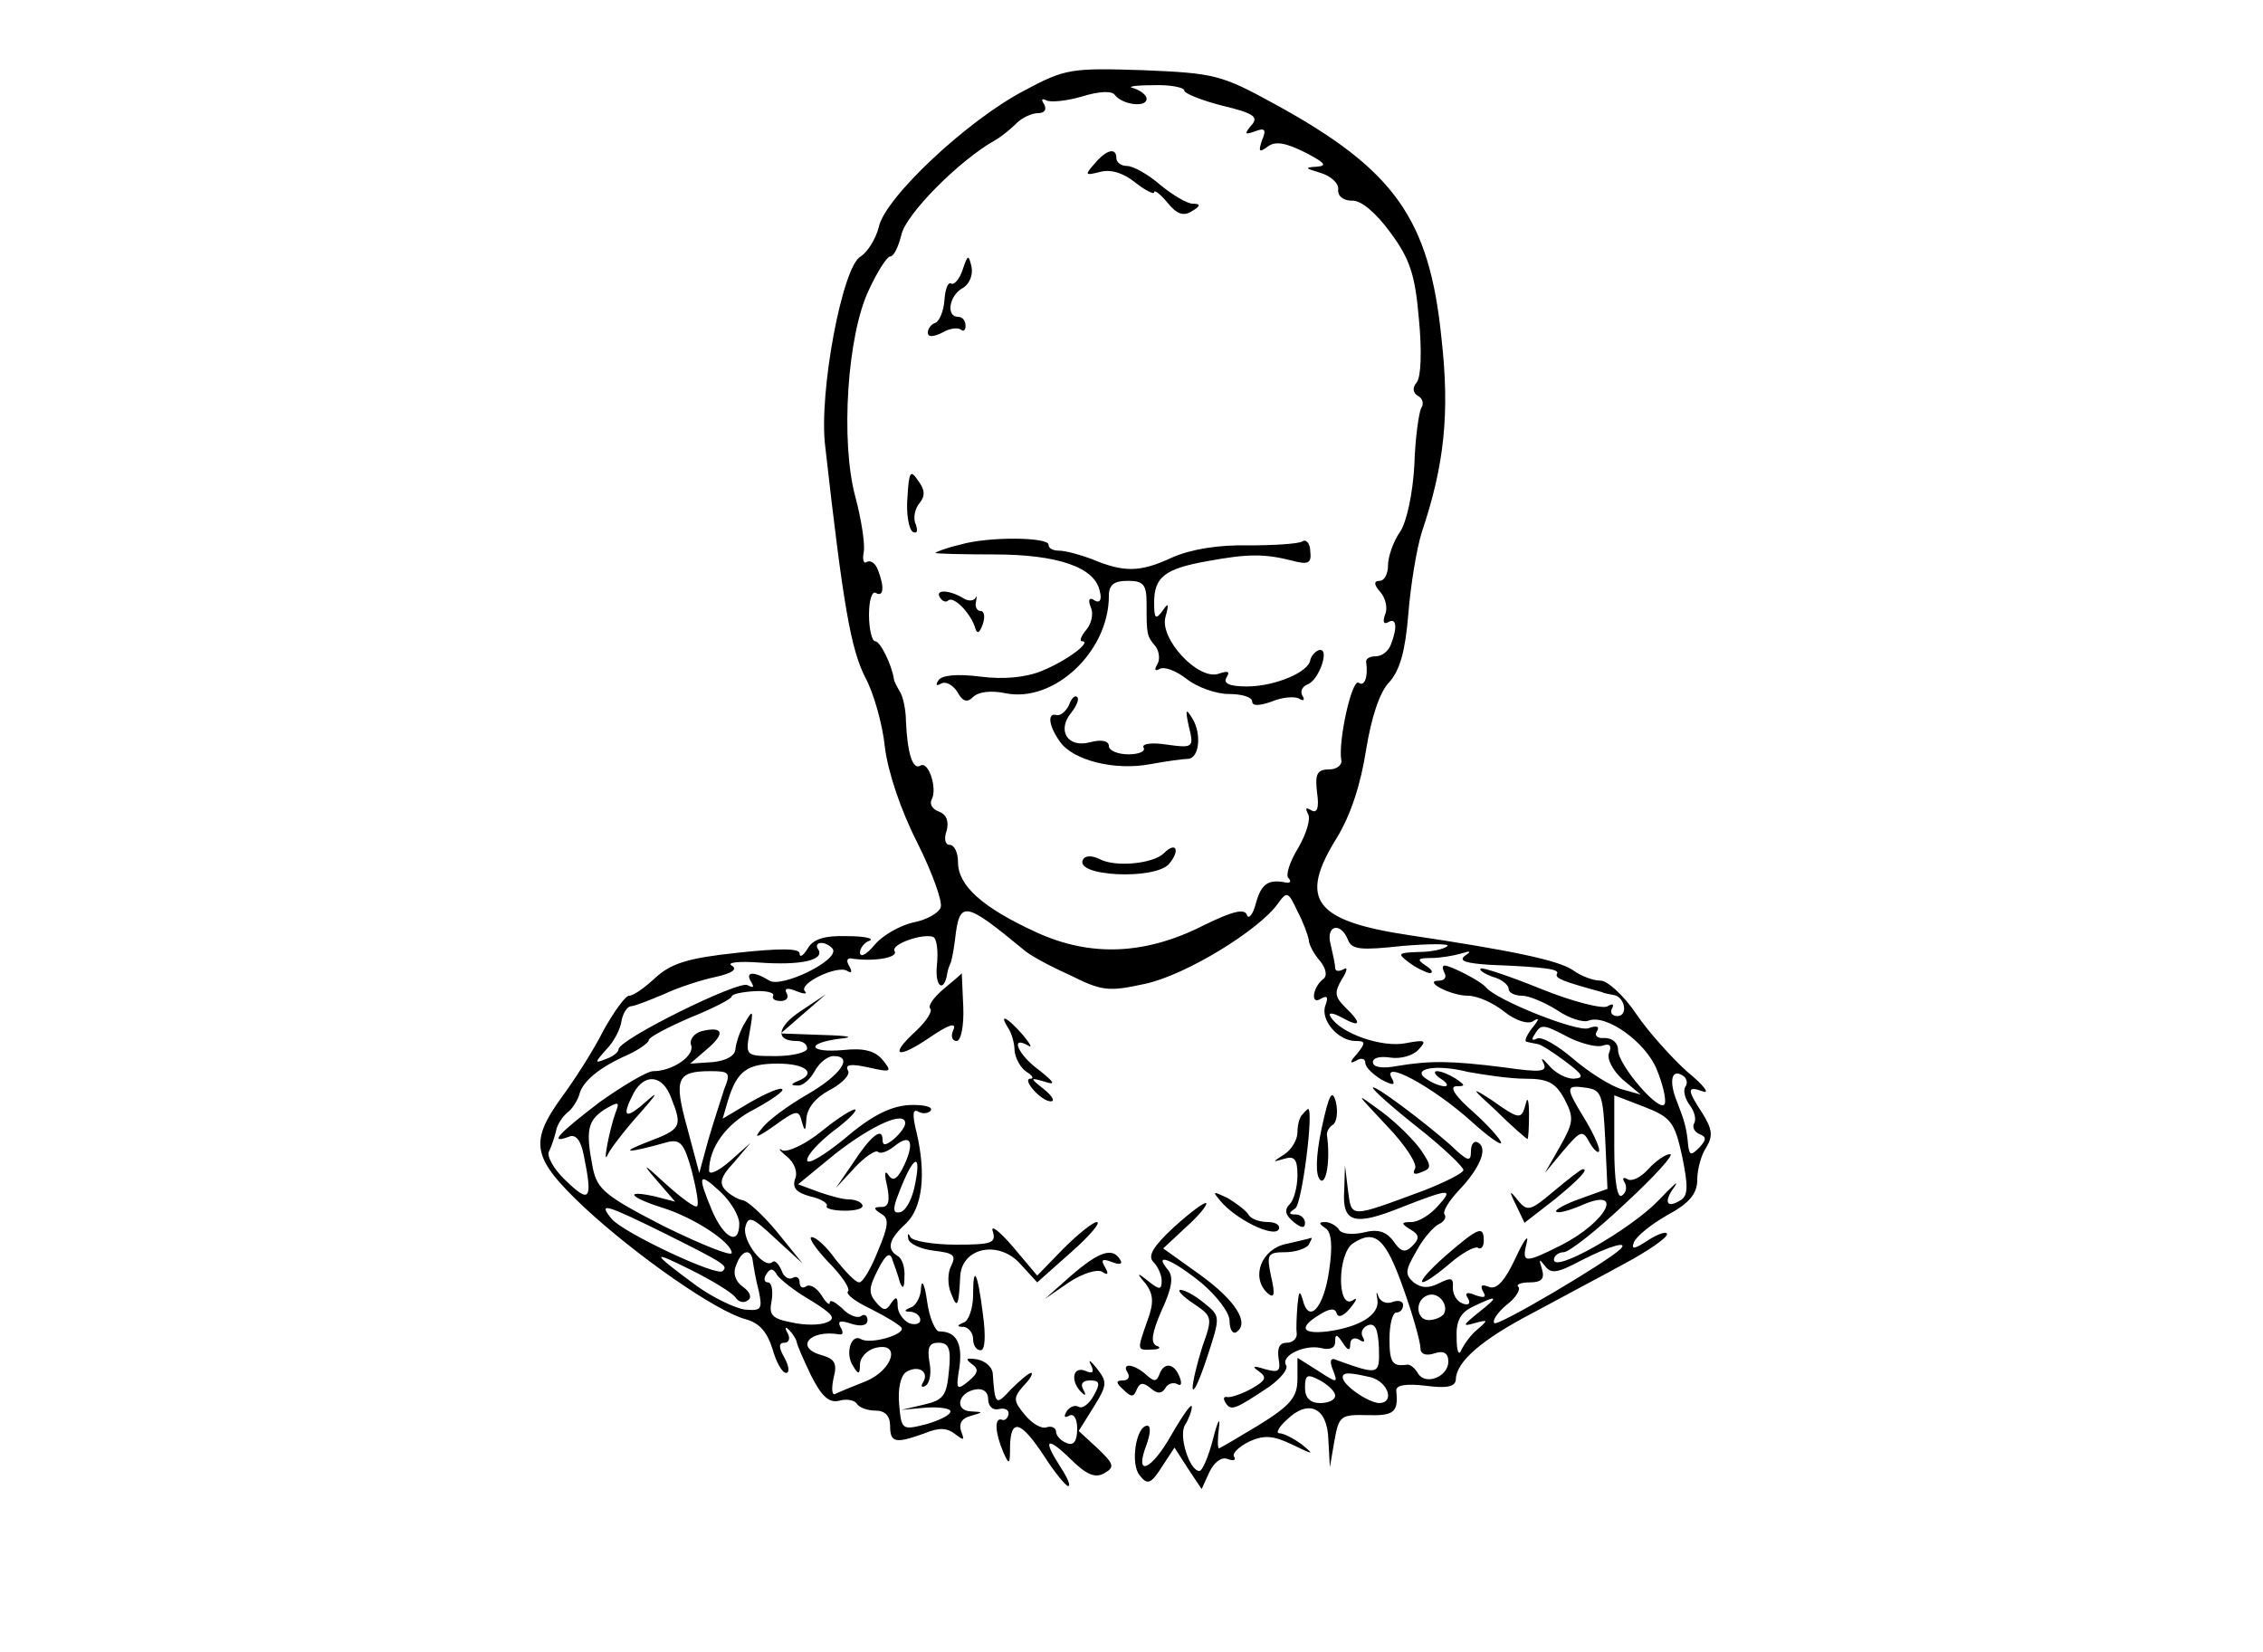 <?xml version="1.0" standalone="no"?>
<!DOCTYPE svg PUBLIC "-//W3C//DTD SVG 20010904//EN"
 "http://www.w3.org/TR/2001/REC-SVG-20010904/DTD/svg10.dtd">
<svg version="1.0" xmlns="http://www.w3.org/2000/svg"
 width="300pt" height="219pt" viewBox="0 0 300 219"
 preserveAspectRatio="xMidYMid meet">
<g transform="translate(0,219) scale(0.1,-0.1)"
fill="#000000" stroke="none">
<path d="M1358 2070 c-75 -39 -185 -142 -193 -181 -4 -16 -15 -33 -24 -39 -24
-12 -56 -181 -47 -252 24 -213 34 -268 53 -306 11 -20 23 -62 26 -92 4 -33 21
-84 43 -127 20 -40 34 -79 31 -86 -3 -8 -20 -17 -37 -20 -17 -4 -40 -17 -50
-29 -11 -13 -19 -18 -20 -11 0 6 6 14 13 16 6 3 -7 6 -30 6 -30 1 -45 -4 -52
-16 -6 -10 -11 -13 -11 -7 0 7 -26 7 -82 1 -66 -7 -88 -14 -109 -33 -14 -13
-29 -24 -35 -24 -5 0 -20 -21 -34 -46 -13 -26 -38 -65 -55 -88 -44 -61 -40
-81 30 -147 69 -64 175 -138 214 -148 18 -5 28 -17 35 -39 5 -18 13 -32 18
-32 5 0 4 9 -2 20 -8 14 -8 20 0 20 6 0 8 6 4 13 -4 7 -3 9 2 4 5 -5 9 -12 10
-15 0 -4 9 -24 19 -45 14 -28 24 -37 37 -34 10 3 21 1 24 -4 3 -5 14 -9 25 -9
12 0 19 -7 19 -20 0 -23 7 -24 46 -10 19 8 30 7 40 -1 12 -9 13 -9 8 4 -3 10
1 17 13 20 17 5 17 5 0 6 -22 1 -17 25 6 29 10 2 17 -3 17 -13 0 -9 6 -15 14
-13 8 2 14 -1 13 -7 -1 -5 -5 -9 -9 -7 -10 3 -9 -17 2 -43 8 -18 9 -17 9 8 1
37 14 34 45 -13 14 -22 29 -40 32 -40 4 0 -1 11 -10 25 -24 37 -19 42 13 11
21 -21 33 -26 45 -19 14 8 13 12 -9 33 l-25 23 20 32 c18 29 18 33 4 51 -8 10
-12 13 -8 5 5 -10 3 -13 -8 -8 -17 6 -19 -16 -3 -30 4 -4 5 -2 1 5 -4 7 -1 12
9 12 13 0 14 -4 5 -20 -6 -11 -15 -18 -20 -15 -5 3 -12 0 -16 -6 -4 -7 -3 -9
3 -6 6 4 11 -3 11 -17 0 -17 -5 -23 -14 -19 -8 3 -14 10 -14 15 0 5 -6 8 -12
6 -7 -3 -20 5 -29 16 -16 19 -16 23 -2 39 9 9 13 17 10 17 -3 0 -15 -10 -27
-22 -20 -22 -21 -21 -24 22 -1 8 -10 16 -21 18 -14 2 -16 1 -7 -6 10 -7 9 -12
-4 -23 -16 -13 -17 -11 -12 19 4 31 -4 47 -27 47 -5 0 -13 18 -16 40 -3 22 -7
30 -8 18 0 -12 -7 -24 -13 -26 -10 -4 -10 -6 0 -6 6 -1 12 -5 12 -11 0 -5 -7
-7 -15 -4 -8 4 -15 14 -15 23 0 12 -2 13 -9 3 -6 -10 -10 -10 -20 2 -10 12 -9
20 3 43 10 20 16 24 19 13 3 -8 8 -22 10 -30 4 -10 6 -7 6 7 1 12 -3 25 -9 28
-15 9 -12 22 11 43 22 21 27 66 14 121 -6 24 -5 32 3 27 6 -3 13 -2 16 2 3 5
-11 8 -30 7 -25 -2 -50 -15 -85 -45 -27 -22 -49 -35 -49 -28 0 7 16 24 34 38
19 14 32 27 30 29 -2 2 -22 -10 -44 -28 -22 -18 -46 -29 -53 -26 -6 4 -4 0 6
-8 10 -8 15 -21 11 -30 -4 -12 2 -18 20 -23 14 -3 24 -9 22 -13 -2 -3 9 -6 24
-6 15 0 26 3 23 8 -2 4 -10 7 -18 7 -8 0 -26 5 -40 10 l-27 10 50 41 c49 38
92 57 92 40 0 -5 -7 -14 -15 -21 -11 -9 -15 -9 -15 -1 0 18 -16 5 -40 -32
l-22 -32 25 27 c14 15 28 24 31 21 3 -3 12 0 21 7 22 18 28 7 14 -24 -9 -19
-15 -23 -21 -14 -5 8 -6 2 -2 -14 4 -20 2 -28 -7 -28 -11 0 -12 -2 -1 -9 11
-6 10 -16 -4 -49 -9 -23 -20 -42 -25 -42 -5 0 -18 14 -31 30 -12 17 -26 30
-32 30 -5 0 5 -15 22 -33 18 -18 30 -36 26 -39 -3 -4 11 -14 30 -23 20 -10 38
-21 41 -25 6 -9 -42 -23 -54 -15 -13 7 -21 -20 -10 -36 7 -12 9 -11 9 2 0 9 9
19 20 22 35 9 24 -29 -12 -44 -18 -7 -37 -15 -41 -17 -4 -2 -5 7 -2 21 5 19 2
25 -14 30 -39 10 -18 35 22 28 5 -1 5 4 1 10 -4 8 0 9 15 4 13 -4 21 -2 21 5
0 6 -4 9 -9 5 -5 -3 -17 2 -25 11 -9 8 -16 12 -16 7 0 -4 -5 0 -11 10 -6 9
-14 15 -20 12 -5 -4 -9 -1 -9 5 0 6 -4 9 -9 6 -5 -3 -12 1 -15 10 -4 9 -9 14
-12 11 -11 -10 -40 28 -36 46 4 16 9 14 40 -15 l36 -33 -34 42 c-19 23 -40 42
-46 42 -5 1 -15 6 -22 13 -9 9 -7 18 11 37 l22 26 -27 -24 c-16 -14 -28 -19
-28 -13 0 31 23 63 61 82 22 12 39 24 36 26 -2 3 -21 -5 -42 -17 l-37 -22 7
24 c12 39 25 49 66 49 38 0 52 -13 27 -23 -10 -4 -10 -6 -1 -6 7 -1 17 8 23
19 6 11 17 20 25 20 27 0 10 -25 -35 -51 -26 -15 -53 -35 -60 -45 -12 -14 -7
-13 17 4 29 21 32 21 36 5 4 -14 5 -13 6 4 1 14 12 28 31 38 17 9 28 21 24 26
-4 8 4 9 27 4 31 -7 32 -6 19 10 -10 12 -25 16 -52 13 -46 -4 -51 9 -5 15 21
2 13 4 -23 5 l-55 2 30 26 30 26 -33 -22 c-32 -21 -35 -40 -6 -40 8 0 14 -4
14 -10 0 -5 -19 -10 -41 -10 -41 0 -41 0 -35 33 5 28 4 29 -6 12 -7 -11 -12
-27 -13 -35 0 -9 -11 -16 -30 -18 l-30 -2 22 19 c25 21 22 31 -7 24 -10 -3
-16 -11 -14 -18 6 -14 -24 -35 -50 -35 -8 0 -40 -19 -71 -41 -55 -42 -68 -56
-41 -46 9 4 16 -4 20 -25 12 -59 8 -64 -24 -33 -16 15 -26 33 -22 39 3 6 7 18
9 26 1 8 8 19 15 25 7 5 14 17 16 24 4 17 26 36 65 53 15 7 27 16 27 19 0 4
25 17 55 30 30 12 55 25 55 28 0 3 13 6 30 7 16 1 27 -2 25 -6 -2 -4 2 -7 10
-7 8 0 11 5 8 10 -4 7 1 8 13 3 10 -4 15 -4 11 0 -9 10 43 35 56 27 6 -4 7 -1
3 6 -5 8 -3 12 5 10 30 -4 60 2 55 10 -6 9 37 24 51 19 5 -2 7 -19 5 -38 -3
-29 10 -37 14 -9 1 5 3 10 4 12 1 1 4 15 6 31 6 53 12 52 91 -13 6 -6 33 -21
60 -33 44 -22 52 -23 102 -12 54 12 150 71 175 106 12 17 14 16 26 -10 8 -15
14 -32 15 -38 0 -6 7 -19 15 -28 8 -10 10 -20 4 -24 -14 -11 -17 -35 -3 -26 9
5 10 2 6 -9 -7 -19 17 -47 40 -47 13 0 14 -2 2 -17 -10 -11 -10 -14 -1 -9 6 4
12 3 12 -3 0 -6 10 -15 21 -22 15 -8 19 -8 15 0 -18 29 53 -9 105 -56 21 -19
39 -32 39 -28 0 4 -17 23 -37 41 -23 20 -32 33 -23 34 13 0 13 1 0 10 -8 5
-19 10 -25 10 -5 0 -3 -5 5 -10 8 -5 11 -10 5 -10 -5 0 -16 4 -23 9 -23 14 11
21 54 10 22 -4 56 -9 76 -9 30 0 40 -5 52 -27 13 -25 12 -31 -6 -63 l-20 -35
24 29 c24 28 26 29 36 10 6 -10 12 -14 12 -9 0 6 -9 25 -20 43 -25 41 -25 44
3 40 20 -3 22 -9 25 -68 l3 -66 -36 -13 c-20 -7 -34 -15 -32 -17 2 -3 16 1 31
7 61 28 38 -20 -25 -52 -48 -24 -52 -24 -45 4 3 12 -4 3 -15 -21 -14 -30 -25
-42 -35 -38 -10 4 -12 2 -8 -6 5 -8 2 -9 -10 -5 -11 5 -15 3 -10 -4 4 -7 1
-10 -7 -7 -8 3 -13 12 -13 21 1 13 -2 14 -18 6 -14 -7 -23 -7 -34 1 -12 11
-11 16 4 42 9 17 23 32 29 35 7 3 11 9 8 13 -3 4 6 18 18 31 28 29 40 56 27
64 -6 4 -10 -2 -10 -11 0 -15 -4 -14 -27 8 -35 31 -103 82 -103 76 0 -3 27
-27 60 -53 33 -26 60 -52 60 -56 0 -4 -24 -16 -52 -27 -100 -37 -96 -37 -101
0 l-4 33 -1 -33 c-3 -43 13 -48 77 -22 64 25 69 25 46 0 -10 -11 -25 -20 -34
-20 -14 0 -14 -2 -1 -10 12 -7 12 -12 2 -22 -9 -9 -15 -8 -25 7 -10 13 -21 16
-40 11 -14 -3 -29 -2 -32 4 -3 5 -12 10 -18 10 -9 0 -9 -2 0 -8 8 -5 10 -23 5
-56 -7 -50 -27 -72 -35 -39 -4 13 -5 12 -7 -7 -1 -14 -2 -31 -1 -37 1 -7 -5
-13 -13 -13 -10 0 -13 -7 -11 -21 3 -17 0 -19 -18 -14 -16 5 -18 4 -8 -3 11
-8 9 -12 -10 -23 -13 -7 -28 -12 -32 -11 -5 1 -6 -2 -2 -8 7 -11 13 -8 58 22
15 11 25 23 22 28 -8 13 25 28 46 23 12 -3 19 0 19 8 0 11 2 11 10 -1 7 -11
10 -11 10 -2 0 7 5 10 12 6 6 -4 8 -3 5 3 -4 6 -1 13 6 16 10 4 14 -5 15 -30
1 -36 0 -36 -56 -16 -8 4 -10 -1 -5 -13 7 -18 6 -18 -20 -1 l-27 17 0 -28 c0
-24 -9 -35 -51 -61 -28 -17 -52 -31 -53 -31 -2 0 -2 12 0 28 2 15 -2 8 -8 -16
-6 -23 -14 -42 -18 -42 -13 0 -28 47 -19 61 5 8 9 19 9 24 0 6 -12 -11 -27
-37 -27 -48 -50 -57 -33 -13 5 14 6 25 1 25 -15 0 -23 -51 -10 -66 10 -13 15
-11 29 11 l17 26 18 -28 18 -27 10 22 c6 13 16 21 24 18 8 -3 12 -2 9 3 -3 4
6 13 20 20 20 9 32 8 57 -4 29 -14 30 -14 13 0 -11 8 -24 15 -30 15 -5 0 -1 8
10 18 29 28 54 16 55 -27 l2 -36 6 35 c6 33 8 35 44 34 35 -1 41 4 38 32 -1 8
13 10 39 7 29 -4 40 -1 40 9 1 23 34 52 101 87 35 19 90 48 121 65 32 17 58
35 58 40 0 4 -11 1 -25 -8 -18 -12 -23 -13 -19 -3 3 8 23 24 44 36 30 16 40
29 40 47 0 13 5 33 12 43 9 15 8 24 -5 45 -21 32 -21 37 1 29 9 -3 0 9 -21 26
-20 18 -51 52 -68 77 -16 24 -38 44 -47 44 -10 0 -26 6 -37 14 -19 13 -81 26
-215 46 -128 19 -149 47 -98 129 19 31 32 72 39 117 7 43 18 77 31 90 14 16
21 41 25 90 3 38 11 87 18 109 30 89 37 158 26 256 -16 159 -62 224 -221 311
-71 39 -80 41 -175 45 -95 3 -103 2 -157 -27z m212 0 c0 -4 23 -13 50 -20 42
-10 49 -15 39 -26 -10 -12 -9 -13 5 -8 13 5 15 2 9 -12 -5 -15 -4 -17 8 -8 10
7 23 5 49 -8 27 -14 30 -18 15 -19 -16 -1 -15 -2 5 -8 14 -4 25 -14 24 -22 -1
-9 7 -15 18 -15 12 1 32 -16 51 -42 26 -35 33 -56 38 -115 4 -41 3 -77 -3 -84
-6 -7 -5 -14 2 -18 6 -3 8 -11 4 -16 -3 -6 -8 -40 -9 -75 -2 -37 -10 -76 -19
-89 -9 -13 -16 -33 -16 -45 0 -11 -5 -20 -11 -20 -8 0 -8 -5 1 -15 7 -8 10
-22 6 -30 -3 -9 -2 -13 4 -10 11 7 13 -6 4 -29 -3 -9 -12 -16 -20 -16 -8 0
-13 -3 -13 -7 3 -20 -2 -34 -10 -28 -9 5 -27 -77 -23 -102 2 -7 -6 -13 -16
-13 -16 0 -19 -6 -16 -31 3 -20 0 -28 -8 -23 -7 4 -8 3 -4 -5 4 -6 -2 -26 -13
-45 -11 -18 -17 -36 -13 -40 4 -4 3 -7 -3 -6 -24 5 -33 -2 -40 -27 -4 -16 -10
-22 -12 -16 -3 9 -19 5 -56 -13 -78 -40 -151 -43 -223 -10 -72 33 -104 62
-104 93 0 13 -5 23 -11 23 -6 0 -8 8 -4 19 3 12 0 21 -10 25 -9 3 -13 10 -10
16 8 14 -4 52 -15 45 -10 -6 -17 16 -19 58 0 16 -4 34 -8 40 -4 7 -8 14 -8 17
-3 19 -18 50 -25 50 -4 0 -8 16 -8 35 0 19 4 32 9 29 10 -6 12 7 3 30 -3 9
-10 14 -15 11 -4 -3 -6 3 -4 13 2 10 -3 43 -11 73 -20 73 -11 215 18 275 11
24 24 44 28 44 5 0 11 13 15 29 6 27 76 98 124 125 9 5 22 16 29 23 7 7 20 13
28 13 9 0 12 5 8 12 -4 6 -3 8 3 5 5 -3 27 -1 47 5 23 7 40 8 44 2 10 -13 42
-17 42 -5 0 5 -8 11 -17 14 -10 2 1 4 25 4 23 1 42 -3 42 -7z m217 -1126 c5
-13 17 -14 72 -8 36 3 63 3 60 0 -4 -4 -21 -8 -38 -8 -28 -1 -29 -2 -13 -14 9
-7 22 -13 27 -14 6 0 3 5 -5 10 -12 8 -11 10 7 10 12 0 30 3 40 6 13 4 14 3 5
-3 -9 -7 2 -10 33 -12 76 -3 93 -6 89 -12 -3 -6 8 -10 59 -24 4 -2 11 -3 16
-4 15 -2 20 -28 5 -28 -7 0 -10 5 -7 10 3 6 1 7 -6 3 -6 -4 -46 6 -88 23 -42
17 -78 29 -80 27 -3 -2 5 -7 16 -11 12 -3 21 -11 21 -16 0 -5 8 -9 18 -9 9 0
30 -9 46 -19 16 -11 35 -17 42 -14 23 9 75 -28 90 -64 8 -19 13 -40 11 -46 -5
-15 -62 51 -62 71 0 10 -8 16 -18 16 -9 -1 -14 3 -10 9 4 6 0 8 -11 4 -14 -6
-122 37 -136 54 -6 8 -47 29 -55 29 -3 0 -3 -4 0 -10 3 -5 0 -10 -7 -10 -23 0
15 -20 38 -20 12 0 33 -9 48 -21 15 -12 31 -17 38 -13 9 6 9 3 -1 -9 -7 -9
-11 -18 -7 -18 3 -1 9 -2 14 -3 4 0 21 -11 37 -23 24 -18 26 -22 11 -23 -10 0
-25 8 -33 18 -8 9 -11 11 -7 3 6 -12 -3 -13 -52 -6 -71 9 -98 9 -141 2 -20 -4
-33 -2 -33 5 0 6 10 8 23 6 13 -2 29 2 37 10 12 13 10 14 -17 9 -31 -6 -86 13
-99 35 -4 6 2 6 15 -1 25 -14 27 -8 4 14 -14 14 -14 20 -4 37 7 11 8 17 2 13
-6 -3 -11 -3 -11 2 0 4 -3 18 -6 31 -7 25 13 31 23 6z m-683 -12 c9 -15 -68
-52 -84 -42 -21 13 -33 12 -24 -2 4 -7 3 -8 -5 -4 -11 7 -171 -72 -171 -85 0
-4 -8 -10 -17 -13 -15 -6 -15 -5 1 13 10 10 19 28 20 38 2 10 7 18 12 19 5 0
25 8 44 16 19 9 50 19 69 23 22 5 29 10 21 15 -7 4 9 6 36 4 55 -4 87 3 79 17
-4 5 -2 9 4 9 5 0 12 -4 15 -8z m977 -118 c17 -8 37 -13 44 -10 9 3 12 0 8
-10 -3 -8 5 -23 18 -35 l24 -20 -25 7 c-14 4 -43 22 -64 40 -21 18 -43 31 -49
27 -6 -3 -7 -1 -3 5 9 15 11 15 47 -4z m-1121 -68 c-4 -13 -14 -43 -21 -67
l-12 -44 -16 60 c-18 65 -14 75 31 75 25 0 27 -2 18 -24z m1274 3 c-3 -5 0
-16 6 -24 6 -8 9 -18 6 -24 -3 -5 0 -11 6 -14 10 -4 11 -7 1 -18 -11 -11 -13
-11 -15 2 -2 24 -5 33 -15 59 -11 27 -7 44 8 34 5 -3 7 -10 3 -15z m-1344 -15
c15 -38 13 -41 -32 -58 -39 -15 -26 -15 27 0 17 4 22 -2 32 -38 6 -24 10 -45
7 -47 -2 -3 -21 11 -42 30 -29 27 -32 28 -12 5 l25 -29 -27 7 c-41 9 -34 -1
10 -15 42 -13 92 -46 92 -60 0 -5 -40 11 -89 35 -78 40 -89 49 -95 77 -10 51
-7 63 15 78 19 11 21 11 15 -4 -8 -22 -18 -74 -10 -55 4 8 23 33 43 55 21 24
25 30 9 16 -29 -26 -35 -23 -18 10 15 27 39 24 50 -7z m1340 -77 c8 -39 8 -52
-2 -58 -19 -12 -23 -2 -8 18 7 10 -3 1 -22 -19 -37 -38 -138 -96 -138 -78 0 5
6 10 13 10 7 0 44 29 82 65 39 36 65 65 59 65 -6 0 -19 -9 -29 -20 -10 -11
-22 -17 -28 -13 -5 3 -7 1 -3 -5 3 -6 2 -13 -4 -17 -6 -4 -10 19 -10 64 l0 69
39 -15 c36 -14 41 -20 51 -66z m-1018 -42 c-4 -17 -12 -31 -19 -32 -9 -2 -10
4 -2 24 20 53 32 58 21 8z m-232 -47 c0 -30 -20 -20 -36 17 -20 48 -18 52 11
25 14 -13 25 -32 25 -42z m-97 -14 c80 -40 82 -42 75 -49 -7 -8 -132 51 -147
69 -19 23 -9 20 72 -20z m977 -71 c13 -36 23 -72 23 -80 0 -8 7 -11 19 -7 12
4 18 0 18 -11 0 -20 -30 -32 -40 -16 -4 7 -10 12 -14 12 -20 -3 -24 2 -24 34
0 19 4 35 9 35 5 0 9 4 9 10 0 5 -6 7 -14 4 -8 -3 -16 0 -19 8 -2 7 -3 5 -1
-5 3 -20 -23 -36 -66 -42 -34 -4 -39 5 -11 22 14 9 21 9 23 2 2 -7 10 -3 18 7
9 11 10 15 3 10 -21 -12 -20 63 1 76 29 19 43 6 66 -59z m288 51 c-19 -18
-163 -103 -167 -98 -3 3 4 14 16 24 12 9 19 20 16 24 -4 3 3 6 15 6 16 0 20 5
16 18 -4 13 -4 14 4 4 8 -11 16 -10 48 7 37 19 64 27 52 15z m-1173 -64 c4 -6
11 -8 16 -4 6 3 4 11 -6 18 -10 7 -14 18 -9 29 7 20 20 23 22 5 1 -7 4 -25 8
-40 5 -24 3 -26 -19 -24 -13 2 -42 16 -63 31 -61 45 -63 49 -7 21 28 -14 54
-30 58 -36z m100 -4 c29 -18 34 -24 21 -29 -9 -4 -30 -4 -47 0 -26 5 -30 10
-26 29 2 13 0 24 -5 24 -5 0 -6 5 -2 11 5 8 9 8 14 -1 4 -6 24 -22 45 -34z
m839 -18 c-3 -4 -12 -8 -20 -8 -17 0 -19 27 -1 33 14 5 28 -13 21 -25z m46 2
c-21 -17 -22 -19 -5 -14 18 5 18 4 4 -8 -9 -7 -18 -20 -22 -28 -3 -8 -6 -1 -6
16 -1 23 5 34 22 42 33 16 35 14 7 -8z m-702 -77 c-3 -33 -7 -39 -33 -45 l-30
-7 33 3 c17 1 32 -1 32 -5 0 -5 -15 -12 -32 -17 -32 -8 -33 -8 -36 26 -2 21 2
38 9 43 16 10 31 1 23 -13 -4 -6 -2 -8 3 -5 6 4 8 18 5 32 -3 19 0 25 12 25
14 0 17 -8 14 -37z m512 -33 c0 -6 -9 -10 -20 -10 -13 0 -20 7 -20 20 0 18 3
19 20 10 11 -6 20 -15 20 -20z m48 24 c23 -7 31 -34 10 -34 -15 1 -48 24 -48
34 0 7 8 7 38 0z"/>
<path d="M1451 1973 c-13 -15 -13 -16 7 -11 14 4 31 -1 47 -14 14 -11 25 -16
25 -13 0 4 8 -2 18 -14 12 -15 21 -18 32 -11 12 7 12 10 1 10 -7 0 -26 11 -43
25 -16 14 -36 25 -44 25 -8 0 -14 5 -14 10 0 15 -13 12 -29 -7z"/>
<path d="M1276 1832 c-4 -12 -11 -20 -15 -18 -4 3 -8 -7 -9 -22 -1 -15 -7 -28
-12 -30 -6 -2 -10 -8 -10 -13 0 -6 7 -6 19 0 10 6 21 7 25 4 3 -3 6 -1 6 5 0
7 -4 12 -10 12 -16 0 -12 28 6 38 9 5 14 17 12 28 -4 17 -5 17 -12 -4z"/>
<path d="M1203 1531 c-2 -22 2 -43 7 -46 6 -3 7 1 4 10 -4 8 -1 21 5 28 8 10
7 18 -2 30 -10 15 -12 12 -14 -22z"/>
<path d="M1273 1468 c-18 -4 -33 -10 -33 -11 0 -1 35 -2 78 -2 84 0 134 -17
140 -49 3 -11 0 -16 -7 -12 -7 5 -9 1 -5 -9 4 -8 1 -22 -6 -30 -7 -8 -9 -15
-6 -15 15 0 -20 -26 -52 -39 -21 -9 -51 -12 -82 -8 -31 4 -52 2 -56 -5 -4 -6
-3 -8 4 -4 6 3 15 -2 21 -11 7 -13 13 -15 21 -7 7 7 24 9 43 5 64 -13 137 55
137 129 0 15 7 20 25 20 21 0 25 -5 25 -30 0 -41 0 -43 12 -57 5 -7 6 -18 2
-24 -4 -7 -3 -9 3 -6 6 4 22 -2 36 -13 14 -11 39 -20 56 -20 17 0 31 -4 31
-10 0 -6 9 -6 26 0 14 6 30 7 36 4 6 -4 8 -2 5 3 -4 6 -1 13 7 16 15 6 30 50
14 45 -5 -2 -10 -8 -11 -13 -2 -16 -47 -35 -84 -35 -23 0 -32 4 -27 12 5 8 2
9 -10 5 -27 -10 -79 46 -71 75 5 18 4 20 -4 8 -9 -12 -11 -10 -11 11 0 34 14
45 70 55 54 10 76 10 112 1 22 -6 27 -4 25 12 0 11 -6 17 -11 13 -6 -3 -38 -5
-71 -5 -39 1 -76 -5 -101 -16 -43 -20 -64 -20 -107 -2 -16 6 -35 11 -43 11 -8
0 -14 3 -14 8 0 10 -80 11 -117 0z"/>
<path d="M1246 1398 c3 -5 8 -7 11 -4 7 6 28 -15 35 -34 3 -11 6 -11 11 3 3 9
2 17 -3 17 -5 0 -8 6 -6 13 1 6 1 9 -1 4 -3 -4 -10 -4 -16 0 -18 11 -38 12
-31 1z"/>
<path d="M1417 1255 c-4 -8 -11 -14 -16 -13 -13 4 -11 -14 4 -35 17 -25 73
-39 120 -30 22 4 44 7 50 7 15 1 18 33 6 53 -9 15 -10 13 -5 -10 7 -28 6 -29
-30 -24 -19 3 -33 1 -30 -4 3 -5 -6 -9 -20 -9 -14 0 -26 5 -26 11 0 7 -10 9
-25 5 -30 -8 -44 16 -25 39 7 9 11 18 8 21 -3 3 -8 -2 -11 -11z"/>
<path d="M1543 1059 c-14 -14 -64 -19 -85 -8 -10 5 -19 5 -22 0 -14 -23 96
-28 114 -6 15 18 9 30 -7 14z"/>
<path d="M1251 879 c-13 -11 -21 -22 -18 -26 4 -3 -5 -17 -19 -30 -36 -33 -25
-38 19 -8 25 17 35 20 31 10 -4 -8 -2 -15 4 -15 6 0 10 20 9 45 -1 25 -2 45
-2 45 0 -1 -11 -10 -24 -21z"/>
<path d="M1336 828 c5 -7 9 -21 9 -31 1 -10 8 -23 16 -28 8 -5 10 -9 5 -9 -12
0 14 -30 27 -30 6 0 2 7 -9 16 -19 15 -19 16 1 10 15 -5 13 -1 -7 15 -28 20
-40 47 -15 33 6 -4 3 2 -7 14 -21 24 -32 29 -20 10z"/>
<path d="M1752 694 c-8 -38 -8 -62 -2 -68 8 -8 14 26 9 60 0 4 3 10 8 13 5 3
7 17 4 30 -5 18 -9 11 -19 -35z"/>
<path d="M1984 717 c21 -21 40 -37 41 -37 1 0 2 15 2 33 0 17 -2 24 -4 15 -6
-23 -8 -23 -46 4 -28 18 -27 16 7 -15z"/>
<path d="M1839 697 c24 -25 40 -50 37 -56 -4 -7 -1 -9 8 -5 14 5 14 8 0 29 -9
13 -32 36 -52 51 -37 27 -36 27 7 -19z"/>
<path d="M1727 713 c-4 -3 -7 -14 -7 -24 0 -10 -8 -23 -17 -29 -17 -11 -17
-11 0 -6 13 4 17 -1 17 -22 0 -16 -5 -33 -10 -38 -8 -8 -6 -15 5 -24 10 -8 15
-9 15 -1 0 6 -6 11 -12 11 -10 0 -10 2 -1 8 9 5 25 132 17 132 0 0 -4 -3 -7
-7z"/>
<path d="M2060 611 c-31 -26 -35 -28 -48 -12 -11 14 -12 13 -2 -7 l11 -23 40
31 c33 27 46 41 37 40 -2 0 -19 -13 -38 -29z"/>
<path d="M1617 599 c20 -25 71 -50 78 -39 3 5 -3 10 -14 10 -11 0 -23 4 -26
10 -3 5 -16 15 -28 22 -19 9 -20 9 -10 -3z"/>
<path d="M1556 563 c-27 -25 -35 -38 -27 -46 6 -6 11 -17 11 -25 0 -12 -3 -12
-17 -1 -16 13 -17 12 -4 -3 10 -14 11 -25 2 -49 -14 -40 -14 -39 7 -38 9 0 12
3 5 5 -8 4 -6 17 7 47 14 30 16 45 8 54 -20 24 7 13 45 -18 20 -17 37 -39 37
-50 0 -11 4 -18 9 -15 18 12 -1 42 -48 76 l-49 35 30 28 c17 15 29 30 27 32
-2 2 -21 -12 -43 -32z"/>
<path d="M1316 558 c5 -16 -1 -18 -49 -18 -30 0 -58 5 -60 10 -3 6 -4 5 -3 -2
1 -7 17 -14 34 -16 26 -3 30 -6 23 -20 -5 -9 -5 -26 0 -37 8 -21 10 -17 12 24
3 38 52 47 80 15 l22 -24 45 40 c25 22 40 40 34 40 -5 0 -25 -16 -44 -35 l-35
-36 -32 38 c-18 21 -30 30 -27 21z"/>
<path d="M1916 525 c-45 -40 -39 -48 6 -10 16 14 33 23 37 21 4 -3 8 1 8 9 0
21 -7 18 -51 -20z"/>
<path d="M1705 541 c-33 -7 -47 -44 -25 -65 9 -8 11 -3 5 22 -6 29 -5 32 19
32 13 0 28 5 31 10 3 6 5 9 3 9 -2 -1 -16 -4 -33 -8z"/>
<path d="M1420 499 l-35 -31 32 22 c18 12 38 18 44 14 8 -5 9 -3 4 6 -6 10 -4
12 9 7 10 -4 15 -3 11 3 -10 17 -28 11 -65 -21z"/>
<path d="M1290 473 c0 -17 -6 -34 -12 -36 -10 -4 -10 -6 0 -6 6 -1 12 -8 12
-16 0 -8 4 -15 10 -15 6 0 7 19 3 48 -7 56 -13 67 -13 25z"/>
<path d="M1582 462 c25 -17 26 -18 12 -57 -7 -22 -13 -47 -13 -55 1 -8 9 10
19 40 18 55 18 55 -3 72 -12 10 -26 18 -32 18 -5 0 2 -8 17 -18z"/>
<path d="M1495 370 c3 -5 1 -10 -6 -10 -10 0 -10 -3 0 -12 11 -11 14 -10 18 0
4 9 8 10 18 2 9 -8 15 -8 20 0 3 6 11 8 16 5 5 -3 6 1 3 9 -7 19 -21 21 -27 4
-4 -10 -7 -10 -18 0 -16 14 -33 16 -24 2z"/>
</g>
</svg>
